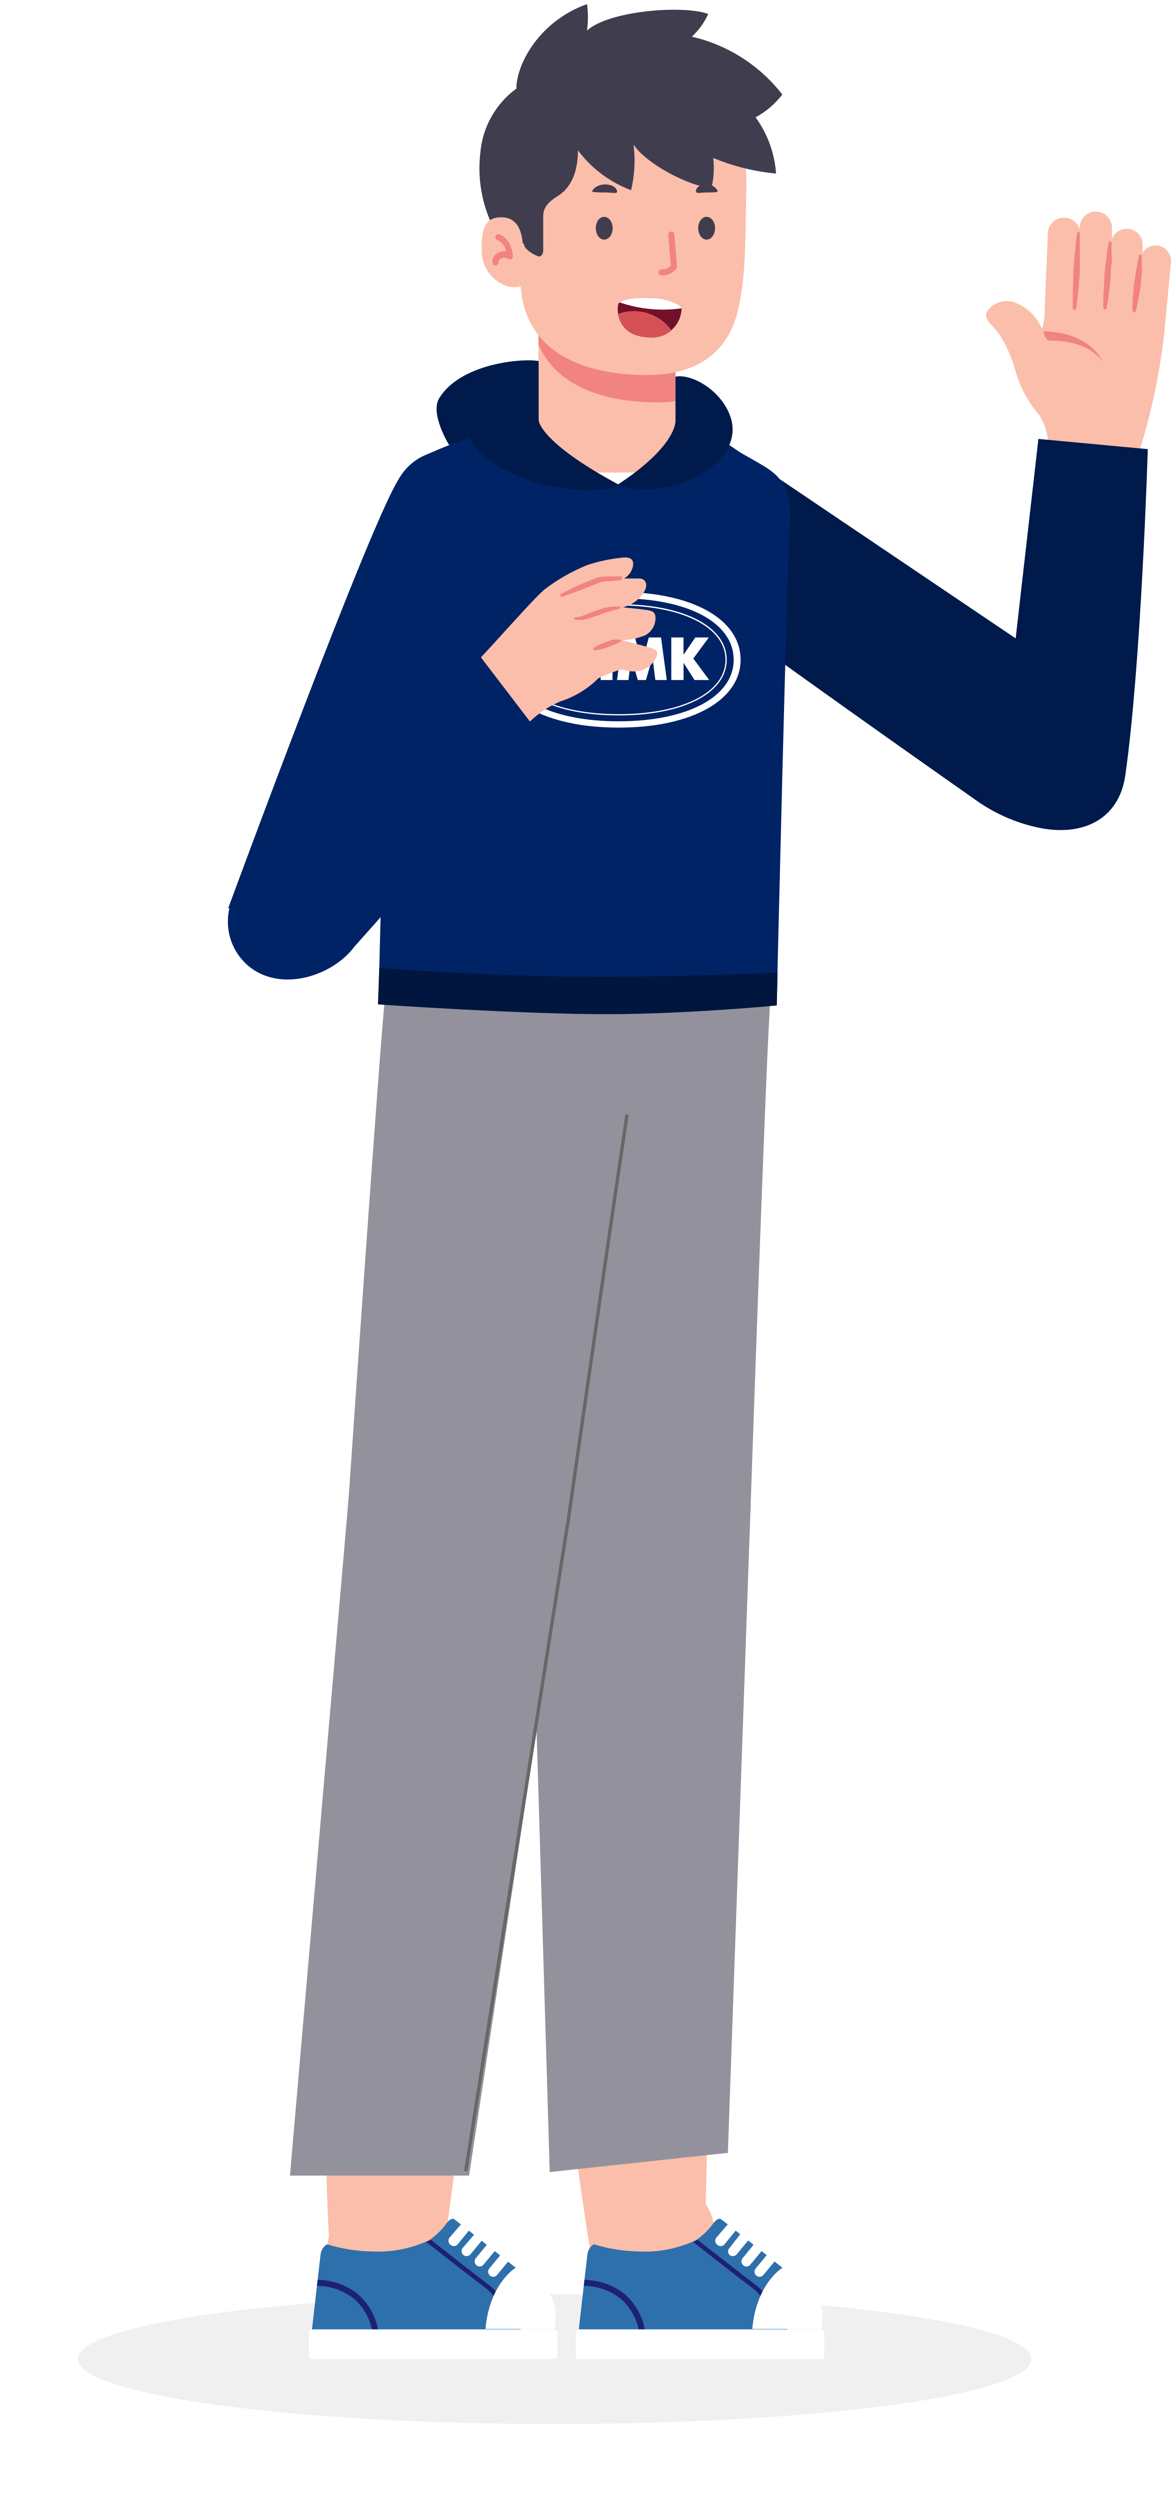 <svg width="262" height="558" viewBox="0 0 262 558" fill="none" xmlns="http://www.w3.org/2000/svg">
<path d="M150.87 69.467H120.266V105.46H150.87V69.467Z" fill="#FBBEAA"/>
<path d="M120.384 69.467H150.864V89.548C149.532 89.713 148.192 89.798 146.85 89.802C136.335 89.802 124.575 86.93 120.282 76.889L120.384 69.467Z" fill="#F18380"/>
<path d="M166.683 42.752C166.454 53.148 166.683 61.358 164.827 69.289C162.972 77.22 157.202 83.701 144.492 83.701C131.783 83.701 117.294 79.558 116.277 63.671C114.193 61.409 110.812 53.351 110.685 44.328C110.558 35.304 111.244 16.215 131.834 13.291C152.423 10.368 167.267 17.918 166.683 42.752Z" fill="#FBBEAA"/>
<path d="M155.953 50.936C155.953 52.334 156.792 53.478 157.834 53.478C158.876 53.478 159.715 52.334 159.715 50.936C159.715 49.538 158.876 48.395 157.834 48.395C156.792 48.395 155.953 49.437 155.953 50.936Z" fill="#403D4F"/>
<path d="M133.079 50.936C133.079 52.334 133.918 53.478 134.96 53.478C136.002 53.478 136.841 52.334 136.841 50.936C136.841 49.538 135.977 48.395 134.96 48.395C133.943 48.395 133.079 49.437 133.079 50.936Z" fill="#403D4F"/>
<path d="M137.779 42.955C137.575 43.184 136.254 42.955 135.237 42.955C134.22 42.955 132.263 42.955 132.263 42.726C132.263 42.498 133.229 40.922 135.771 41.201C137.499 41.404 138.007 42.548 137.779 42.955Z" fill="#403D4F"/>
<path d="M155.572 42.955C155.724 43.184 156.868 42.955 157.758 42.955C158.648 42.955 160.3 42.955 160.3 42.726C160.3 42.498 159.486 40.922 157.326 41.201C155.572 41.404 155.242 42.548 155.572 42.955Z" fill="#403D4F"/>
<path d="M147.948 61.46C149.728 61.46 151.151 60.291 151.202 59.452L150.617 52.284C150.598 52.106 150.51 51.943 150.373 51.829C150.235 51.715 150.058 51.659 149.88 51.674C149.793 51.68 149.709 51.704 149.631 51.743C149.553 51.782 149.484 51.837 149.427 51.903C149.37 51.969 149.327 52.045 149.3 52.128C149.273 52.211 149.263 52.299 149.27 52.385L149.829 59.299C149.572 59.578 149.257 59.795 148.905 59.936C148.553 60.077 148.174 60.137 147.796 60.113C147.707 60.106 147.618 60.117 147.533 60.145C147.449 60.174 147.371 60.219 147.304 60.279C147.238 60.338 147.184 60.41 147.146 60.491C147.108 60.572 147.087 60.659 147.084 60.748C147.081 60.838 147.095 60.928 147.126 61.013C147.158 61.097 147.206 61.175 147.267 61.241C147.328 61.307 147.402 61.361 147.484 61.398C147.566 61.436 147.655 61.457 147.745 61.46H147.948Z" fill="#F18380"/>
<path d="M146.498 66.543C148.633 66.67 152.217 67.865 152.242 68.805C152.209 70.551 151.488 72.214 150.237 73.432C148.985 74.65 147.304 75.326 145.557 75.312C137.728 75.312 137.754 69.263 138.084 67.941C138.415 66.619 142.532 66.289 146.498 66.543Z" fill="#73102A"/>
<path d="M138.061 70.051C140.178 69.284 142.488 69.229 144.64 69.894C146.792 70.559 148.667 71.909 149.982 73.737C148.767 74.814 147.182 75.379 145.56 75.313C140.018 75.313 138.417 72.313 138.061 70.051Z" fill="#D65155"/>
<path d="M138.392 67.484C139.485 66.543 143.069 66.315 146.5 66.543C148.61 66.671 152.169 67.84 152.245 68.806C147.588 69.466 142.84 69.013 138.392 67.484Z" fill="white"/>
<path d="M129.087 33.55C129.087 39.803 126.545 42.523 124.638 43.717C122.732 44.912 121.334 46.107 121.334 48.267V55.893C121.334 56.757 120.826 57.418 120.165 57.189C119.504 56.961 117.038 55.715 117.038 54.469L109.412 49.081C107.429 44.383 106.693 39.252 107.277 34.185C107.504 31.345 108.342 28.587 109.732 26.099C111.123 23.612 113.034 21.454 115.335 19.773C115.335 14.359 120.419 4.725 131.12 0.912C131.382 2.869 131.382 4.852 131.12 6.809C135.975 2.412 152.319 1.065 158.191 3.098C157.33 5.024 156.084 6.754 154.531 8.182C162.551 10.034 169.688 14.595 174.739 21.095C173.13 23.193 171.094 24.926 168.765 26.178C171.437 29.853 173.022 34.204 173.341 38.735C168.515 38.288 163.784 37.114 159.31 35.253C159.559 37.487 159.431 39.747 158.928 41.938C153.845 41.633 144.236 36.448 141.516 32.279C141.942 35.674 141.753 39.118 140.957 42.446C136.232 40.676 132.112 37.589 129.087 33.55Z" fill="#403D4F"/>
<path d="M116.808 55.766C116.808 52.868 116.224 48.598 112.131 48.496C108.039 48.395 107.48 51.496 107.607 56.376C107.734 61.257 112.691 65.4 117.037 63.722L116.808 55.766Z" fill="#FBBEAA"/>
<path d="M110.784 59.274C110.959 59.237 111.114 59.135 111.218 58.989C111.322 58.843 111.366 58.663 111.343 58.486C111.344 58.346 111.382 58.208 111.454 58.087C111.525 57.967 111.627 57.867 111.75 57.799C112.015 57.627 112.324 57.535 112.64 57.535C112.956 57.535 113.265 57.627 113.529 57.799C113.638 57.862 113.76 57.895 113.885 57.895C114.01 57.895 114.133 57.862 114.241 57.799C114.352 57.736 114.441 57.643 114.5 57.53C114.559 57.418 114.583 57.29 114.572 57.164C114.19 53.072 111.598 52.309 111.496 52.283C111.409 52.257 111.318 52.248 111.228 52.258C111.137 52.268 111.05 52.297 110.971 52.342C110.893 52.388 110.824 52.449 110.77 52.522C110.716 52.595 110.678 52.678 110.657 52.767C110.61 52.935 110.632 53.115 110.718 53.268C110.804 53.42 110.946 53.532 111.115 53.58C111.62 53.813 112.06 54.167 112.397 54.611C112.734 55.054 112.957 55.572 113.047 56.122C112.35 56.008 111.636 56.153 111.038 56.529C110.686 56.728 110.4 57.028 110.219 57.39C110.038 57.752 109.969 58.16 110.022 58.562C110.013 58.662 110.027 58.763 110.063 58.857C110.099 58.951 110.155 59.036 110.229 59.104C110.303 59.173 110.391 59.224 110.487 59.253C110.583 59.283 110.685 59.29 110.784 59.274Z" fill="#F18380"/>
<g opacity="0.3" filter="url(#filter0_f_110_23)">
<ellipse cx="106.5" cy="14.5" rx="106.5" ry="14.5" transform="matrix(1 0 0 -1 17.383 541)" fill="#CBCBCB"/>
</g>
<path d="M89.362 106.523C83.701 113.801 50.949 202.759 50.949 202.759C81.275 193.054 78.429 166.827 94.923 169.602C94.923 169.602 113.943 124.96 114.669 120.967C115.426 117.818 115.086 114.505 113.705 111.577C112.323 108.648 109.982 106.279 107.07 104.862C98.953 100.713 95.023 99.244 89.362 106.523Z" fill="#002366"/>
<path d="M234.131 100.253C234.256 97.523 233.525 94.823 232.041 92.529C229.756 89.879 228.044 86.786 227.013 83.442C226.22 80.339 224.953 77.376 223.257 74.658C222.045 72.993 220.228 71.63 220.228 70.357C220.228 69.085 222.651 66.632 226.104 67.329C227.583 67.789 228.942 68.571 230.083 69.618C231.225 70.666 232.121 71.952 232.707 73.386C233.038 72.513 233.232 71.593 233.282 70.66L234.04 52.093C234.051 51.612 234.159 51.138 234.357 50.699C234.555 50.26 234.838 49.865 235.191 49.537C235.544 49.21 235.959 48.956 236.412 48.792C236.864 48.627 237.345 48.555 237.826 48.58C238.591 48.612 239.327 48.884 239.931 49.357C240.534 49.829 240.973 50.479 241.188 51.215V50.367C241.304 49.464 241.758 48.639 242.458 48.057C243.157 47.475 244.051 47.179 244.96 47.229C245.869 47.279 246.725 47.671 247.357 48.326C247.989 48.981 248.349 49.85 248.366 50.76V53.335C248.67 52.541 249.248 51.883 249.996 51.48C250.745 51.077 251.613 50.956 252.442 51.14C253.272 51.324 254.008 51.799 254.516 52.48C255.025 53.161 255.272 54.002 255.212 54.849V56.485C255.538 55.912 256.024 55.447 256.61 55.145C257.196 54.844 257.858 54.72 258.513 54.789C259.411 54.903 260.229 55.362 260.795 56.068C261.36 56.775 261.628 57.674 261.542 58.575L260.058 74.234C259.086 83.063 257.26 91.776 254.606 100.253C254.574 101.668 254.246 103.061 253.643 104.342C253.041 105.623 252.177 106.763 251.107 107.691C250.037 108.618 248.786 109.311 247.432 109.725C246.078 110.139 244.653 110.266 243.248 110.097C241.976 110.139 240.71 109.907 239.535 109.418C238.361 108.928 237.305 108.191 236.44 107.257C235.576 106.324 234.922 105.215 234.523 104.006C234.125 102.798 233.991 101.518 234.131 100.253Z" fill="#FBBEAA"/>
<path d="M234.736 76.022C233.585 76.022 233.494 75.295 232.98 73.962C235.554 73.962 243.036 74.447 246.307 80.747C243.005 76.204 236.675 76.022 234.736 76.022ZM240.612 52.063C240.612 52.063 240.431 53.123 240.249 54.668C240.249 55.456 240.067 56.395 240.007 57.364C239.946 58.333 239.855 59.393 239.764 60.393C239.764 62.513 239.613 64.603 239.613 66.178C239.613 67.753 239.613 68.813 239.613 68.813C239.613 68.863 239.623 68.913 239.643 68.96C239.663 69.006 239.693 69.047 239.73 69.081C239.767 69.115 239.811 69.142 239.858 69.158C239.906 69.174 239.956 69.181 240.007 69.177C240.092 69.172 240.173 69.14 240.239 69.086C240.304 69.031 240.351 68.957 240.37 68.874C240.37 68.874 240.552 67.814 240.703 66.238C240.855 64.663 241.097 62.574 241.188 60.483C241.188 59.423 241.188 58.363 241.188 57.455C241.188 56.546 241.188 55.547 241.188 54.759C241.188 53.154 241.188 52.124 241.188 52.124C241.188 52.073 241.178 52.023 241.158 51.977C241.138 51.931 241.108 51.89 241.071 51.855C241.034 51.821 240.99 51.795 240.943 51.779C240.895 51.762 240.844 51.756 240.794 51.76C240.736 51.794 240.688 51.843 240.656 51.901C240.624 51.96 240.609 52.027 240.612 52.093V52.063ZM247.639 54.184C247.639 54.184 247.458 55.092 247.246 56.425C247.246 57.121 247.034 57.909 246.943 58.757C246.852 59.605 246.761 60.514 246.67 61.422C246.67 63.24 246.458 65.057 246.428 66.42C246.398 67.783 246.428 68.722 246.428 68.722C246.432 68.77 246.445 68.817 246.467 68.859C246.489 68.902 246.519 68.94 246.555 68.971C246.592 69.002 246.634 69.025 246.68 69.04C246.726 69.054 246.774 69.059 246.822 69.055C246.903 69.05 246.98 69.017 247.041 68.962C247.101 68.907 247.141 68.833 247.155 68.752C247.155 68.752 247.337 67.844 247.549 66.511C247.761 65.178 247.942 63.331 248.094 61.544C248.094 60.635 248.094 59.726 248.275 58.878C248.457 58.03 248.275 57.212 248.275 56.516C248.275 55.153 248.275 54.244 248.275 54.244C248.276 54.194 248.265 54.144 248.245 54.098C248.225 54.051 248.196 54.01 248.159 53.976C248.122 53.941 248.078 53.915 248.03 53.899C247.983 53.883 247.932 53.876 247.882 53.881C247.815 53.908 247.756 53.954 247.714 54.013C247.671 54.072 247.645 54.141 247.639 54.214V54.184ZM254.424 57.061C254.424 57.061 254.242 57.818 254 58.969C254 59.514 253.758 60.181 253.667 60.908C253.576 61.635 253.455 62.392 253.334 63.149C253.122 64.694 253.031 66.178 252.97 67.389C252.91 68.601 252.97 69.328 252.97 69.328C252.97 69.378 252.98 69.428 253.001 69.474C253.021 69.521 253.05 69.562 253.087 69.596C253.124 69.63 253.168 69.657 253.216 69.673C253.263 69.689 253.314 69.696 253.364 69.691C253.441 69.687 253.515 69.659 253.575 69.61C253.635 69.561 253.678 69.494 253.697 69.419C253.697 69.419 253.909 68.662 254.121 67.541C254.333 66.42 254.636 64.845 254.818 63.331C254.818 62.543 254.969 61.786 255.03 61.059C255.091 60.332 255.03 59.666 255.03 59.09C255.03 57.939 255.03 57.152 255.03 57.152C255.03 57.101 255.02 57.051 255 57.005C254.98 56.959 254.95 56.918 254.913 56.883C254.876 56.849 254.832 56.823 254.785 56.807C254.737 56.79 254.686 56.784 254.636 56.788C254.58 56.819 254.532 56.863 254.495 56.915C254.459 56.968 254.434 57.028 254.424 57.091V57.061Z" fill="#F18380"/>
<path d="M160.851 97.96L226.864 142.482C226.586 144.759 231.936 97.96 231.936 97.96L256.37 100.24C256.37 100.24 254.942 147.888 251.347 173.052C249.92 183.039 241.607 186.826 231.751 184.675C226.885 183.614 222.304 181.617 218.227 178.755C200.709 166.459 151.562 131.826 147.544 127.469C140.611 119.952 140.611 114.321 144.595 108.132C148.58 101.944 157.106 97.03 160.851 97.96Z" fill="#001A4B"/>
<path d="M77.899 333.992C77.477 337.224 77.699 340.507 78.553 343.651C79.407 346.796 80.876 349.74 82.876 352.314C84.875 354.887 87.365 357.038 90.201 358.643C93.037 360.248 96.163 361.274 99.399 361.663C102.634 362.052 105.915 361.796 109.05 360.909C112.186 360.022 115.115 358.522 117.667 356.496C120.219 354.47 122.345 351.957 123.92 349.105C125.495 346.252 126.489 343.115 126.844 339.876C126.844 339.876 139.676 249.747 142.719 231.538C145.762 213.33 142.542 198.088 122.152 193.752C101.002 189.263 87.79 204.758 86.192 220.278C84.594 235.799 77.899 333.992 77.899 333.992Z" fill="#93929C"/>
<path d="M118.348 335.742C118.268 342.28 120.787 348.582 125.353 353.261C129.919 357.941 136.156 360.616 142.694 360.696C149.232 360.777 155.533 358.257 160.213 353.692C164.893 349.126 167.567 342.888 167.648 336.351C167.648 336.351 170.767 245.359 171.833 226.923C172.898 208.486 168.079 193.701 147.335 191.571C125.83 189.365 114.367 206.178 114.367 221.8C114.367 237.422 118.348 335.742 118.348 335.742Z" fill="#93929C"/>
<path d="M158.823 442.964C158.823 442.964 157.605 494.673 157.301 502.408C156.997 510.143 152.102 512.247 144.215 512.932C136.328 513.617 133.006 507.353 131.89 502.382C130.774 497.412 124.029 446.717 124.029 446.717L158.823 442.964Z" fill="#FBBEAA"/>
<path d="M157.935 479.026L128.847 482.145C126.59 466.143 124.029 446.641 124.029 446.641L158.823 442.888C158.823 442.888 158.366 462.263 157.935 479.026Z" fill="#F18380"/>
<path d="M118.348 335.743C118.388 332.506 119.065 329.308 120.341 326.333C121.617 323.357 123.466 320.662 125.783 318.402C128.1 316.141 130.84 314.359 133.846 313.157C136.852 311.955 140.065 311.357 143.302 311.397C146.539 311.437 149.737 312.114 152.712 313.39C155.688 314.666 158.383 316.515 160.643 318.832C162.904 321.149 164.686 323.889 165.888 326.895C167.09 329.901 167.688 333.114 167.648 336.351L162.576 480.478L122.786 484.764L118.348 335.743Z" fill="#93929C"/>
<path d="M106.759 444.942C106.759 444.942 100.013 496.22 98.897 503.853C97.781 511.487 92.684 513.11 84.746 512.932C76.809 512.755 74.197 506.187 73.613 501.14C73.03 496.093 71.762 444.942 71.762 444.942H106.759Z" fill="#FBBEAA"/>
<path d="M101.889 480.7H72.624C72.117 464.571 71.635 444.942 71.635 444.942H106.758C106.758 444.942 104.223 464.064 101.889 480.7Z" fill="#F18380"/>
<path d="M77.898 333.992C78.741 327.554 82.089 321.709 87.216 317.725C92.343 313.741 98.835 311.941 105.282 312.716C111.729 313.491 117.609 316.778 121.646 321.864C125.683 326.949 127.551 333.422 126.843 339.876L104.78 485.55H64.763L77.898 333.992Z" fill="#93929C"/>
<path d="M126.818 339.876L104.071 484.282" stroke="#676767" stroke-width="0.75" stroke-miterlimit="10" stroke-linecap="round"/>
<path d="M126.844 339.876C126.844 339.876 139.676 249.747 142.719 231.538" stroke="#676767" stroke-width="0.75" stroke-miterlimit="10" stroke-linecap="round"/>
<path d="M87.409 486.71C90.285 486.504 93.137 487.361 95.424 489.119C97.71 490.876 99.271 493.412 99.81 496.245L113.048 509.813V518.258H70.621C70.621 518.258 72.751 503.042 73.36 499.618C73.968 496.195 76.022 486.71 87.409 486.71Z" fill="#FBBEAA"/>
<path d="M99.784 496.144C100.266 495.484 100.951 494.977 101.433 495.281C101.915 495.586 114.722 505.73 115.33 506.237C115.705 506.589 115.989 507.027 116.156 507.513C116.324 507.999 116.371 508.518 116.294 509.027V519.906H69.682C69.682 519.906 71.508 503.828 71.635 502.94C71.762 502.053 72.649 500.886 73.157 500.911C76.356 501.892 79.676 502.421 83.022 502.484C87.468 502.719 91.903 501.848 95.93 499.948C97.423 498.909 98.727 497.623 99.784 496.144Z" fill="#2E70AC"/>
<path d="M108.635 510.776C106.378 509.103 98.263 502.763 95.22 500.379L95.93 500.024C96.026 499.983 96.112 499.922 96.184 499.846C99.43 502.382 107.063 508.367 109.244 509.99C111.088 511.403 112.351 513.442 112.794 515.722L111.805 515.874C111.387 513.852 110.263 512.045 108.635 510.776Z" fill="#1E2173"/>
<path d="M70.951 508.824C74.235 508.857 77.414 509.991 79.979 512.044C82.296 514.098 83.866 516.863 84.442 519.906H83.073C82.512 517.269 81.127 514.88 79.116 513.084C76.756 511.194 73.822 510.165 70.798 510.168L70.951 508.824Z" fill="#1E2173"/>
<path d="M123.826 519.881H69.682C69.304 519.881 68.998 520.188 68.998 520.566V525.815C68.998 526.193 69.304 526.5 69.682 526.5H123.826C124.204 526.5 124.51 526.193 124.51 525.815V520.566C124.51 520.188 124.204 519.881 123.826 519.881Z" fill="white"/>
<path d="M115.203 506.136C115.685 505.933 118.044 506.617 121.112 509.635C122.39 510.956 123.31 512.58 123.784 514.355C124.259 516.13 124.273 517.997 123.826 519.779H108.432C109.295 510.041 114.722 506.338 115.203 506.136Z" fill="white"/>
<path d="M109.295 506.288C109.104 506.521 109.014 506.819 109.042 507.118C109.071 507.417 109.216 507.693 109.447 507.886C109.56 507.979 109.69 508.049 109.831 508.092C109.971 508.135 110.118 508.15 110.264 508.136C110.41 508.122 110.552 508.079 110.682 508.01C110.811 507.941 110.926 507.847 111.019 507.734L113.555 504.665C113.745 504.432 113.836 504.134 113.807 503.835C113.779 503.536 113.633 503.26 113.403 503.067C113.291 502.971 113.161 502.898 113.02 502.853C112.879 502.808 112.731 502.792 112.584 502.806C112.437 502.821 112.294 502.865 112.165 502.936C112.035 503.007 111.922 503.103 111.831 503.22L109.295 506.288Z" fill="white"/>
<path d="M106.277 503.98C106.087 504.213 105.996 504.511 106.025 504.81C106.053 505.109 106.198 505.385 106.429 505.578C106.541 505.675 106.671 505.747 106.812 505.792C106.952 505.837 107.101 505.853 107.248 505.839C107.395 505.825 107.537 505.781 107.667 505.71C107.797 505.639 107.91 505.542 108.001 505.426L110.537 502.357C110.721 502.122 110.808 501.825 110.78 501.528C110.751 501.231 110.61 500.956 110.385 500.759C110.274 500.663 110.143 500.59 110.003 500.545C109.862 500.5 109.713 500.484 109.566 500.498C109.419 500.513 109.277 500.557 109.147 500.628C109.018 500.699 108.904 500.795 108.813 500.912L106.277 503.98Z" fill="white"/>
<path d="M103.36 501.698C103.169 501.923 103.075 502.216 103.098 502.51C103.122 502.805 103.262 503.079 103.487 503.27C103.72 503.46 104.018 503.551 104.317 503.523C104.616 503.494 104.892 503.349 105.085 503.118L107.621 500.05C107.727 499.946 107.812 499.821 107.87 499.684C107.928 499.547 107.958 499.4 107.958 499.251C107.958 499.102 107.928 498.955 107.87 498.817C107.812 498.68 107.727 498.556 107.621 498.452C107.386 498.268 107.089 498.181 106.792 498.21C106.494 498.238 106.219 498.379 106.023 498.604L103.36 501.698Z" fill="white"/>
<path d="M100.419 499.39C100.325 499.503 100.255 499.634 100.212 499.774C100.169 499.914 100.154 500.062 100.169 500.208C100.183 500.354 100.225 500.496 100.294 500.625C100.363 500.755 100.457 500.869 100.571 500.962C100.784 501.172 101.071 501.289 101.37 501.289C101.668 501.289 101.955 501.172 102.168 500.962L104.704 497.869C104.894 497.636 104.985 497.338 104.957 497.038C104.928 496.739 104.783 496.464 104.552 496.271C104.439 496.177 104.309 496.107 104.168 496.064C104.028 496.021 103.881 496.007 103.734 496.021C103.588 496.035 103.447 496.078 103.317 496.147C103.188 496.216 103.073 496.31 102.98 496.423L100.419 499.39Z" fill="white"/>
<path d="M147.005 486.71C149.881 486.504 152.733 487.361 155.019 489.119C157.306 490.876 158.867 493.412 159.406 496.245L172.619 509.813V518.258H130.217C130.217 518.258 132.322 503.042 132.956 499.618C133.59 496.195 135.618 486.71 147.005 486.71Z" fill="#FBBEAA"/>
<path d="M159.38 496.144C159.862 495.484 160.522 494.977 161.029 495.281C161.536 495.586 174.317 505.73 174.901 506.237C175.484 506.744 175.89 507.378 175.89 509.027V519.906H129.278C129.278 519.906 131.104 503.828 131.231 502.94C131.358 502.053 132.245 500.886 132.752 500.911C135.952 501.892 139.272 502.421 142.618 502.484C147.056 502.724 151.484 501.852 155.5 499.948C157.005 498.915 158.318 497.628 159.38 496.144Z" fill="#2E70AC"/>
<path d="M168.231 510.776C165.974 509.103 157.859 502.763 154.816 500.379L155.501 500.024C155.604 499.983 155.699 499.923 155.78 499.846C159.026 502.382 166.659 508.367 168.84 509.99C170.684 511.403 171.947 513.442 172.39 515.722L171.401 515.874C170.971 513.857 169.849 512.054 168.231 510.776Z" fill="#1E2173"/>
<path d="M130.546 508.824C133.831 508.857 137.01 509.991 139.575 512.044C141.892 514.098 143.462 516.863 144.038 519.906H142.668C142.101 517.266 140.707 514.876 138.687 513.084C136.339 511.19 133.411 510.161 130.394 510.168L130.546 508.824Z" fill="#1E2173"/>
<path d="M183.422 519.881H129.278C128.9 519.881 128.593 520.188 128.593 520.566V525.815C128.593 526.193 128.9 526.5 129.278 526.5H183.422C183.8 526.5 184.106 526.193 184.106 525.815V520.566C184.106 520.188 183.8 519.881 183.422 519.881Z" fill="white"/>
<path d="M174.799 506.136C175.281 505.933 177.64 506.617 180.708 509.635C181.986 510.956 182.906 512.58 183.38 514.355C183.855 516.13 183.869 517.997 183.422 519.779H168.028C168.891 510.041 174.318 506.338 174.799 506.136Z" fill="white"/>
<path d="M168.789 506.288C168.599 506.521 168.508 506.819 168.537 507.118C168.565 507.417 168.71 507.693 168.941 507.886C169.054 507.979 169.185 508.049 169.325 508.092C169.465 508.135 169.613 508.15 169.759 508.136C169.905 508.122 170.047 508.079 170.176 508.01C170.306 507.941 170.42 507.847 170.513 507.734L173.049 504.665C173.233 504.43 173.32 504.133 173.292 503.836C173.263 503.539 173.122 503.264 172.897 503.067C172.786 502.971 172.655 502.898 172.515 502.853C172.374 502.808 172.226 502.792 172.078 502.806C171.931 502.821 171.789 502.865 171.659 502.936C171.53 503.007 171.416 503.103 171.325 503.22L168.789 506.288Z" fill="white"/>
<path d="M165.873 503.98C165.683 504.213 165.592 504.511 165.621 504.81C165.649 505.109 165.794 505.385 166.025 505.578C166.137 505.674 166.267 505.747 166.408 505.792C166.548 505.837 166.697 505.853 166.844 505.839C166.991 505.824 167.133 505.78 167.263 505.709C167.393 505.638 167.506 505.542 167.597 505.425L170.133 502.357C170.317 502.122 170.404 501.825 170.376 501.528C170.347 501.23 170.206 500.955 169.981 500.759C169.748 500.569 169.45 500.478 169.151 500.507C168.852 500.535 168.576 500.681 168.383 500.911L165.873 503.98Z" fill="white"/>
<path d="M162.956 501.698C162.851 501.799 162.766 501.922 162.709 502.057C162.651 502.192 162.622 502.337 162.622 502.484C162.622 502.631 162.651 502.776 162.709 502.911C162.766 503.046 162.851 503.168 162.956 503.27C163.189 503.46 163.487 503.551 163.786 503.522C164.086 503.494 164.361 503.348 164.554 503.118L167.09 500.049C167.28 499.817 167.371 499.518 167.342 499.219C167.314 498.92 167.168 498.644 166.938 498.452C166.825 498.358 166.694 498.288 166.554 498.245C166.414 498.202 166.266 498.187 166.12 498.202C165.974 498.216 165.832 498.259 165.703 498.328C165.573 498.397 165.459 498.49 165.366 498.604L162.956 501.698Z" fill="white"/>
<path d="M160.015 499.39C159.921 499.503 159.851 499.634 159.808 499.774C159.765 499.914 159.751 500.062 159.765 500.208C159.779 500.354 159.822 500.496 159.891 500.625C159.96 500.755 160.054 500.869 160.167 500.962C160.38 501.172 160.667 501.289 160.966 501.289C161.264 501.289 161.551 501.172 161.765 500.962L164.301 497.869C164.491 497.636 164.581 497.338 164.553 497.038C164.524 496.739 164.379 496.464 164.148 496.271C164.035 496.177 163.905 496.107 163.765 496.064C163.624 496.021 163.477 496.007 163.331 496.021C163.185 496.035 163.043 496.078 162.913 496.147C162.784 496.216 162.669 496.31 162.576 496.423L160.015 499.39Z" fill="white"/>
<path d="M171.086 207.199C171.086 207.199 171.086 233.498 171.086 234.943C171.086 236.389 158.625 248.79 142.076 248.79C116.63 248.79 86.175 239.331 86.623 233.168C86.922 229.11 87.296 207.199 87.296 207.199H171.086Z" fill="#93929C"/>
<path d="M152.894 94.162C152.894 94.162 168.455 102.589 171.168 104.365C173.882 106.14 177.026 108.879 176.443 116.284C175.86 123.689 173.527 222.314 173.527 222.314C167.167 222.314 156.155 222.314 156.155 222.314H148.953C148.953 222.314 144.193 222.314 141.142 222.314C135.695 222.314 127.194 222.314 127.194 222.314H123.76H120.017C120.017 222.314 88.85 222.77 88.064 222.314C86.916 222.314 84.543 223.18 84.543 222.314C84.619 221.452 87.151 117.121 87.481 112.657C87.546 110.267 88.298 107.946 89.647 105.972C90.996 103.998 92.885 102.454 95.088 101.524C100.389 99.166 116.228 93.051 116.228 93.051C116.228 93.051 130.748 111.358 139.977 107.843C145.939 105.572 152.894 94.162 152.894 94.162Z" fill="#002366"/>
<path d="M84.713 216.036L84.421 224.17C84.421 224.17 116.842 226.412 136.238 226.346C154.1 226.286 173.507 224.405 173.507 224.405L173.669 217.088C173.669 217.088 152.89 217.993 134.273 217.993C109.213 217.993 84.713 216.036 84.713 216.036Z" fill="#00163F"/>
<path d="M163.374 93.773C165.817 103.293 150.872 111.83 137.675 108.357C151.566 99.328 150.872 93.771 150.872 93.771V84.047C155.039 83.353 161.836 87.782 163.374 93.773Z" fill="#001A4B"/>
<path d="M120.312 80.575C116.145 79.88 102.658 81.29 98.086 88.909C96.003 92.382 100.299 99.296 100.299 99.296C100.299 99.296 100.606 99.296 104.939 97.677C108.412 105.317 125.869 111.83 138.671 108.428C120.312 98.633 120.312 93.771 120.312 93.771V80.575Z" fill="#001A4B"/>
<path d="M118.668 142.272H121.402V145.749H124.319V142.272H127.053V151.77H124.319V148.009H121.402V151.77H118.668V142.272H118.668ZM136.808 142.272V151.77H134.166V144.524H132.436V147.25C132.436 148.475 132.344 149.976 131.616 150.821C130.889 151.761 129.519 152.046 127.972 151.761V149.406C129.427 149.691 129.795 149.122 129.795 147.241V142.255H136.808V142.272ZM139.09 142.272H141.824L143.37 147.914L144.916 142.272H147.65L148.929 151.77H146.379L145.744 146.689L144.281 151.77H142.458L141.004 146.689L140.369 151.77H137.819L139.09 142.272L139.09 142.272ZM149.932 142.272H152.665V146.128L155.307 142.272H158.316L154.856 146.974L158.409 151.77H155.132L152.674 147.914V151.77H149.94V142.272H149.932H149.932ZM138.17 132.11C121.769 132.11 110.919 138.226 110.919 147.25C110.919 156.186 121.761 162.389 138.17 162.389C154.663 162.389 165.421 156.178 165.421 147.25C165.421 138.226 154.671 132.11 138.17 132.11ZM138.17 160.983C122.764 160.983 112.474 155.436 112.474 147.25C112.474 138.977 122.773 133.516 138.17 133.516C153.66 133.516 163.875 138.968 163.875 147.25C163.875 155.436 153.668 160.983 138.17 160.983ZM138.17 134.836C123.684 134.836 114.021 139.822 114.021 147.25C114.021 154.677 123.684 159.663 138.17 159.663C152.657 159.663 162.32 154.677 162.32 147.25C162.329 139.822 152.665 134.836 138.17 134.836ZM138.17 159.387C123.859 159.387 114.297 154.496 114.297 147.258C114.297 140.02 123.868 135.13 138.17 135.13C152.473 135.13 162.044 140.02 162.044 147.258C162.053 154.496 152.481 159.387 138.17 159.387V159.387Z" fill="white"/>
<path d="M105.643 148.559C110.234 143.917 118.818 133.907 121.722 131.469C124.594 129.305 127.732 127.518 131.058 126.153C133.582 125.307 136.191 124.742 138.838 124.467C140.68 124.234 141.432 124.778 141.432 125.893C141.385 126.558 141.174 127.2 140.816 127.762C140.458 128.323 139.966 128.786 139.383 129.109H142.78C143.947 129.109 144.699 130.043 144.155 131.547C143.66 132.541 142.953 133.414 142.084 134.104C141.214 134.794 140.204 135.284 139.124 135.541C139.124 135.541 143.714 135.982 144.881 136.215C146.048 136.448 146.411 136.889 146.411 138.004C146.401 138.775 146.187 139.529 145.79 140.189C145.394 140.85 144.83 141.393 144.155 141.765C142.503 142.435 140.749 142.821 138.968 142.906C138.968 142.906 144.648 144.332 145.789 144.747C146.93 145.162 147.059 145.914 146.463 146.9C146.123 147.594 145.632 148.203 145.026 148.683C144.421 149.163 143.715 149.502 142.962 149.674C140.809 150.245 139.357 149.311 138.579 149.441C136.907 149.98 135.271 150.62 133.678 151.36C131.286 153.742 128.361 155.52 125.146 156.547C122.752 157.551 120.557 158.974 118.662 160.748C117.78 161.576 116.74 162.219 115.605 162.638C114.469 163.058 113.262 163.245 112.053 163.19C110.844 163.134 109.658 162.836 108.566 162.315C107.474 161.793 106.498 161.057 105.695 160.152C101.546 155.743 102.246 152.06 105.643 148.559Z" fill="#FBBEAA"/>
<path d="M120.901 164.345L79.153 211.291C74.15 217.958 62.46 221.623 55.317 215.445C53.996 214.288 52.924 212.875 52.166 211.291C51.408 209.707 50.979 207.985 50.906 206.231C50.833 204.476 51.118 202.725 51.742 201.083C52.366 199.442 53.317 197.944 54.538 196.682L105.132 143.723L120.901 164.345Z" fill="#002366"/>
<path d="M138.813 129.135C138.82 129.178 138.819 129.222 138.808 129.264C138.797 129.306 138.778 129.346 138.751 129.38C138.724 129.414 138.69 129.443 138.652 129.463C138.613 129.483 138.571 129.495 138.528 129.498L136.401 129.706H135.364C135.001 129.706 134.664 129.835 134.301 129.861C133.917 129.976 133.544 130.124 133.185 130.302L131.992 130.795C130.385 131.443 128.777 132.04 127.584 132.481C126.391 132.921 125.561 133.181 125.561 133.181C125.495 133.209 125.421 133.211 125.354 133.187C125.287 133.163 125.231 133.114 125.198 133.051C125.149 132.988 125.123 132.91 125.123 132.831C125.123 132.751 125.149 132.674 125.198 132.61L127.143 131.599L129.166 130.639C129.892 130.302 130.696 129.965 131.5 129.654L132.719 129.187C133.111 129.01 133.519 128.871 133.937 128.772L135.182 128.642H136.246H137.827H138.424C138.489 128.591 138.572 128.567 138.655 128.577C138.738 128.587 138.813 128.629 138.865 128.694C138.916 128.76 138.94 128.843 138.93 128.925C138.921 129.008 138.878 129.084 138.813 129.135ZM138.32 135.385H137.853C137.465 135.35 137.075 135.35 136.686 135.385L135.882 135.515C135.586 135.552 135.292 135.604 135.001 135.67L133.237 136.241C132.044 136.63 130.877 137.123 129.996 137.486C129.996 137.486 129.71 137.486 129.736 137.615H129.425L128.958 137.745H128.673H128.517C128.439 137.764 128.371 137.812 128.327 137.88C128.284 137.947 128.268 138.029 128.284 138.108C128.295 138.17 128.327 138.227 128.374 138.269C128.421 138.311 128.48 138.337 128.543 138.342H129.866H130.281C131.188 138.108 132.407 137.745 133.6 137.33L135.338 136.682L136.142 136.474L136.842 136.267C137.2 136.161 137.564 136.074 137.931 136.008L138.372 135.878C138.411 135.866 138.448 135.847 138.479 135.821C138.511 135.795 138.537 135.763 138.557 135.726C138.576 135.69 138.588 135.651 138.592 135.61C138.596 135.569 138.592 135.528 138.58 135.489C138.549 135.451 138.509 135.421 138.463 135.403C138.418 135.385 138.369 135.379 138.32 135.385ZM138.32 142.75H137.361C137.101 142.75 136.764 142.75 136.427 142.932L135.364 143.269C134.695 143.505 134.045 143.791 133.419 144.125C133.131 144.26 132.854 144.416 132.589 144.592C132.536 144.653 132.507 144.731 132.507 144.812C132.507 144.893 132.536 144.971 132.589 145.032C132.663 145.111 132.766 145.158 132.874 145.162L133.834 145.007C134.378 144.877 135.079 144.669 135.779 144.436L136.79 144.021L137.672 143.684C137.965 143.554 138.251 143.407 138.528 143.243C138.601 143.2 138.655 143.13 138.679 143.048C138.703 142.966 138.695 142.878 138.657 142.802C138.581 142.753 138.488 142.734 138.398 142.75H138.32Z" fill="#F18380"/>
<defs>
<filter id="filter0_f_110_23" x="0.383" y="495" width="247" height="63" filterUnits="userSpaceOnUse" color-interpolation-filters="sRGB">
<feFlood flood-opacity="0" result="BackgroundImageFix"/>
<feBlend mode="normal" in="SourceGraphic" in2="BackgroundImageFix" result="shape"/>
<feGaussianBlur stdDeviation="8.5" result="effect1_foregroundBlur_110_23"/>
</filter>
</defs>
</svg>
